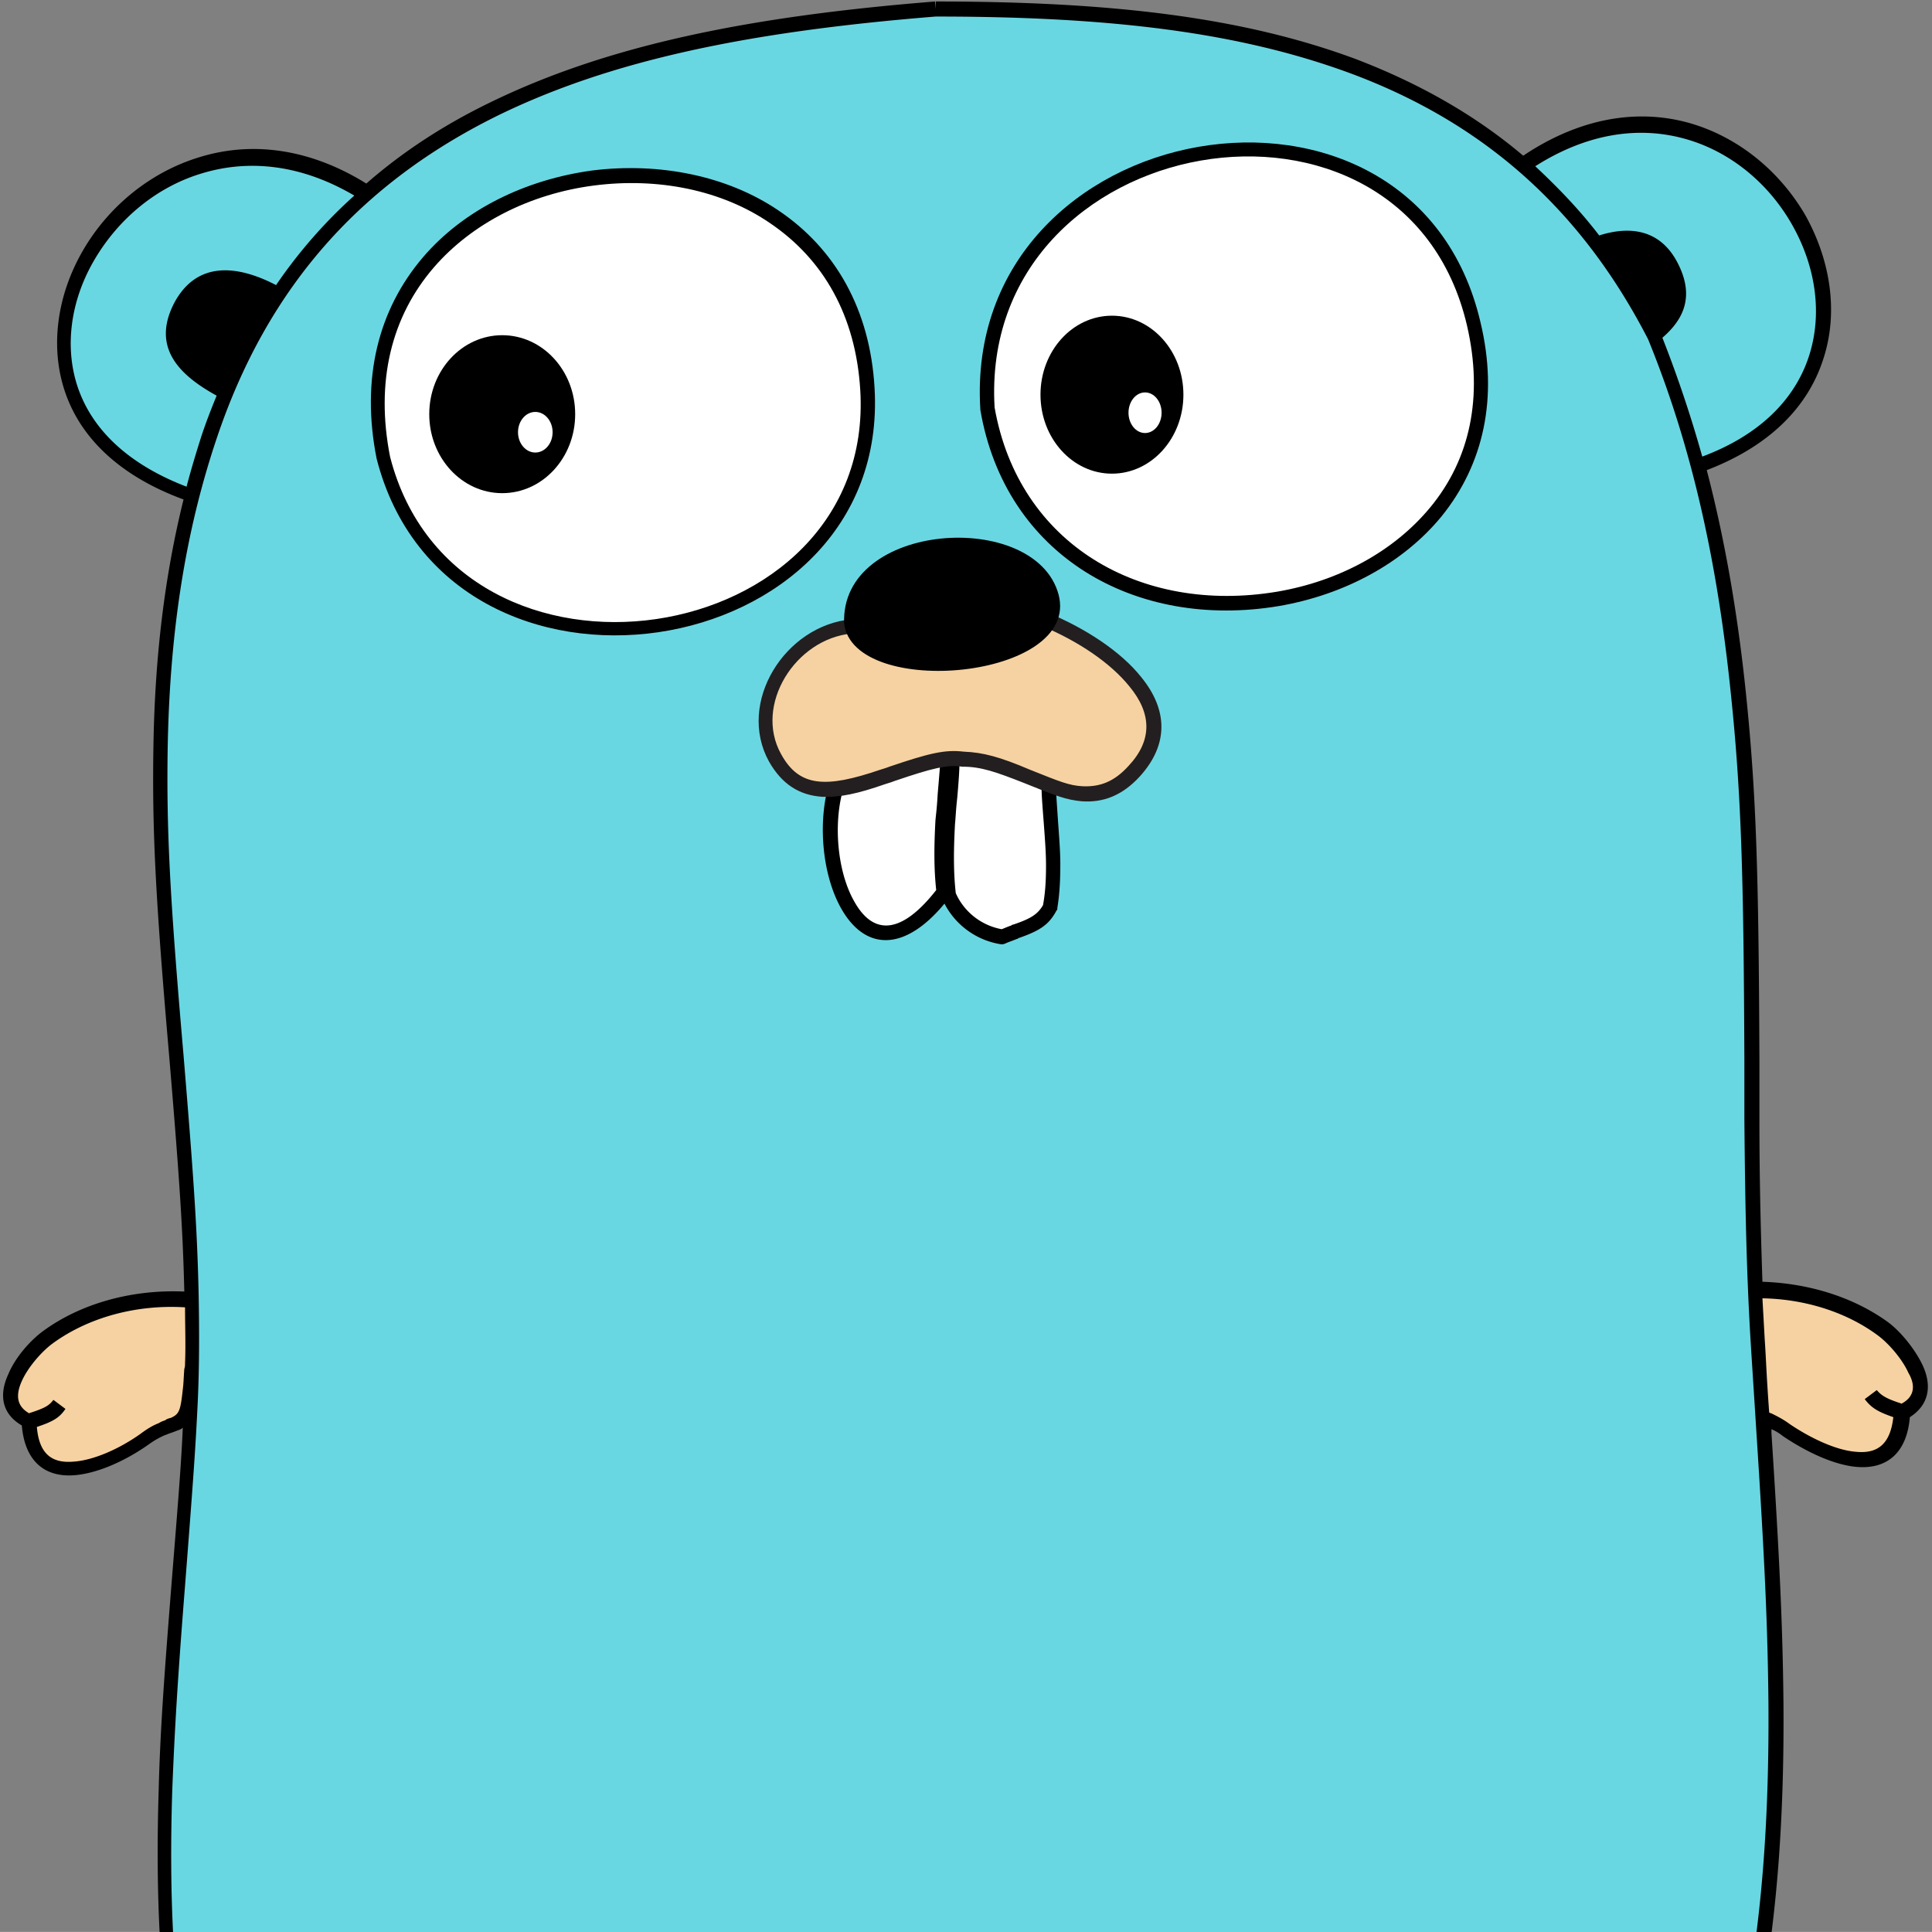 <?xml version="1.0" encoding="UTF-8" standalone="no"?>
<svg
   width="1837.877"
   height="1837.877"
   viewBox="0 0 255.844 255.833"
   preserveAspectRatio="xMinYMin"
   version="1.1"
   id="svg1030"
   xmlns="http://www.w3.org/2000/svg"
   xmlns:svg="http://www.w3.org/2000/svg">
  <rect x="0" y="0" width="255.844" height="255.833" fill="#808080" stroke="none"/>
  <defs
     id="defs1034" />
  <path
     d="m 3.686,188.165 c 0.498,10.26 10.758,5.479 15.34,2.291 4.383,-3.088 5.678,-0.498 6.076,-6.475 0.299,-3.984 0.697,-7.869 0.498,-11.853 -6.674,-0.598 -13.846,0.996 -19.325,4.98 -2.888,1.992 -8.068,8.567 -2.59,11.057 M 208.187,314.272 c 7.869,4.881 22.313,19.624 10.459,26.796 -11.356,10.36 -17.73,-11.456 -27.692,-14.444 4.283,-5.877 9.662,-11.256 17.233,-12.352 z M 67.337,330.907 c -9.264,1.395 -14.444,9.762 -22.213,14.046 -7.272,4.283 -10.061,-1.395 -10.659,-2.59 -1.095,-0.498 -0.996,0.498 -2.789,-1.295 -6.773,-10.659 6.973,-18.428 14.145,-23.708 9.961,-1.992 16.237,6.674 21.516,13.547 z M 251.916,186.87 c -0.498,10.26 -10.758,5.479 -15.34,2.291 -4.383,-3.088 -5.678,-0.498 -6.076,-6.475 -0.3,-3.984 -0.698,-7.869 -0.498,-11.853 6.673,-0.598 13.845,0.996 19.324,4.98 2.79,1.992 8.069,8.567 2.59,11.057"
     fill="#f6d2a2"
     id="path992" />
  <path
     d="M 224.722,61.759 C 260.283,49.208 232.492,0.499 201.512,22.014 181.192,4.582 153.202,1.394 123.816,1.394 95.03,3.687 67.636,8.966 48.511,25.7 c -30.881,-19.923 -59.369,27.89 -23.111,39.944 -10.16,39.445 1.394,79.688 -0.2,119.831 -1.494,36.06 -10.957,84.37 9.065,116.744 17.034,27.692 53.69,37.554 83.873,38.65 38.549,1.394 85.266,-8.069 103.993,-45.423 17.93,-35.561 12.95,-79.888 10.659,-118.238 -2.291,-38.749 1.992,-78.095 -8.069,-115.45 z"
     fill="#69d7e2"
     id="path994" />
  <path
     d="m 254.605,180.794 c -0.996,-2.092 -2.888,-4.483 -4.681,-5.778 -4.582,-3.287 -10.46,-5.08 -16.536,-5.279 -0.199,-6.176 -0.398,-12.95 -0.398,-21.516 v -7.77 c -0.1,-24.504 -0.399,-35.262 -1.793,-48.71 -1.096,-10.558 -2.79,-20.32 -5.18,-29.484 8.069,-3.088 13.348,-8.168 15.44,-14.743 1.992,-6.076 0.996,-12.949 -2.39,-19.025 -3.487,-5.977 -9.065,-10.46 -15.54,-12.252 -6.973,-1.893 -14.543,-0.498 -21.815,4.382 -6.475,-5.478 -13.945,-9.662 -22.313,-12.85 -14.842,-5.477 -32.074,-7.569 -55.483,-7.569 V 1.196 l -0.1,-0.996 C 98.814,2.192 80.286,6.077 64.946,13.548 c -6.176,2.988 -11.654,6.574 -16.435,10.758 -7.372,-4.582 -15.042,-5.678 -22.114,-3.486 -6.574,1.992 -12.252,6.674 -15.639,12.75 -3.387,6.076 -4.184,13.049 -1.893,19.026 2.291,5.976 7.57,10.658 15.44,13.547 -2.49,10.06 -3.785,20.719 -3.984,32.473 -0.2,11.455 0.298,20.62 2.091,41.338 1.295,15.44 1.793,22.512 1.993,31.079 -6.774,-0.299 -13.547,1.494 -18.628,5.18 -1.793,1.295 -3.785,3.586 -4.681,5.777 -1.295,2.79 -0.797,5.28 1.793,6.774 0.398,4.781 3.088,6.972 7.172,6.574 2.988,-0.299 6.574,-1.893 9.662,-4.084 a 11.208,11.208 0 0 1 2.092,-1.195 c 0.299,-0.1 0.498,-0.2 0.797,-0.3 0,0 0.597,-0.198 0.797,-0.298 0.298,-0.1 0.597,-0.2 0.796,-0.399 -0.199,4.682 -0.597,9.563 -1.494,20.72 -0.996,12.55 -1.494,19.424 -1.693,27.094 -0.897,28.488 2.49,49.207 12.65,65.643 3.188,5.18 7.073,9.762 11.655,13.946 -0.897,0.597 -4.682,3.387 -5.877,4.283 -4.184,3.188 -7.072,5.877 -8.766,8.865 -2.191,3.885 -2.191,7.77 0.299,11.854 l 0.1,0.1 0.1,0.1 c 1.095,1.095 1.693,1.394 2.49,1.394 h 0.297 c 0.1,0.2 0.2,0.299 0.3,0.498 0.298,0.498 0.597,0.896 0.896,1.295 2.49,2.889 5.976,3.586 10.658,0.797 2.49,-1.295 4.283,-2.79 8.068,-5.977 l 0.2,-0.2 c 6.076,-5.179 9.064,-7.071 13.547,-7.769 l 1.594,-0.299 c 0.597,0.3 1.195,0.499 1.892,0.797 14.145,5.678 30.58,8.766 47.216,9.364 21.516,0.797 42.235,-1.893 59.766,-8.268 4.682,-1.693 9.065,-3.686 13.249,-5.877 2.59,0.996 4.78,3.088 8.965,7.969 0.199,0.2 0.199,0.2 0.298,0.398 0.2,0.2 0.2,0.3 0.3,0.399 0.198,0.299 0.497,0.498 0.696,0.797 3.288,3.884 5.48,5.777 7.97,6.873 3.286,1.394 6.474,0.697 9.761,-2.291 5.778,-3.586 6.176,-9.164 2.39,-15.54 -2.689,-4.482 -7.37,-9.164 -11.753,-12.152 5.18,-5.08 9.662,-11.156 13.148,-18.03 9.563,-19.125 13.249,-41.438 13.05,-70.126 -0.1,-10.16 -0.499,-19.025 -1.594,-35.96 v -0.497 c 0.498,0.199 0.996,0.498 1.494,0.896 3.088,2.092 6.674,3.785 9.662,4.084 4.084,0.399 6.774,-1.793 7.172,-6.574 2.49,-1.594 2.988,-4.084 1.693,-6.873 z M 222.93,18.328 c 5.977,1.594 11.157,5.778 14.344,11.356 3.188,5.578 4.084,11.854 2.291,17.432 -1.892,5.877 -6.674,10.559 -14.145,13.348 a 162.04,162.04 0 0 0 -5.279,-15.739 c 2.889,-2.49 4.283,-5.578 1.992,-9.96 -2.29,-4.384 -6.275,-4.882 -10.36,-3.587 -2.59,-3.387 -5.478,-6.375 -8.466,-9.164 6.574,-4.184 13.348,-5.379 19.623,-3.686 z M 10.56,51.997 c -2.092,-5.38 -1.395,-11.754 1.793,-17.332 3.187,-5.579 8.367,-9.961 14.543,-11.754 6.375,-1.893 13.248,-0.997 20.022,2.988 a 65.541,65.541 0 0 0 -10.36,11.854 c -5.18,-2.69 -10.459,-3.188 -13.447,2.29 -3.088,5.878 0.498,9.563 5.578,12.352 -0.697,1.694 -1.395,3.487 -1.992,5.28 -0.698,2.191 -1.395,4.482 -1.992,6.773 -7.272,-2.789 -12.053,-7.072 -14.145,-12.451 z m 12.053,135.77 c -0.1,0 -0.698,0.199 -0.698,0.298 -0.298,0.1 -0.597,0.2 -0.896,0.399 -0.797,0.299 -1.594,0.797 -2.39,1.394 -2.79,1.993 -6.177,3.487 -8.767,3.686 -2.988,0.299 -4.681,-0.996 -4.98,-4.582 2.092,-0.697 2.988,-1.195 3.785,-2.39 l -1.594,-1.196 c -0.597,0.797 -1.195,1.096 -2.988,1.693 -0.1,0 -0.1,0 -0.2,0.1 -1.593,-0.897 -1.892,-2.291 -0.995,-4.283 0.797,-1.793 2.59,-3.885 4.084,-4.98 4.781,-3.487 11.156,-5.18 17.531,-4.782 0,2.49 0.1,4.98 0,7.37 0,0.3 0,0.499 -0.1,0.798 -0.099,1.394 -0.099,1.992 -0.199,2.69 -0.298,2.888 -0.498,3.286 -1.593,3.785 z m 30.082,150.312 -0.2,0.2 c -3.685,3.187 -5.478,4.482 -7.769,5.777 -3.785,2.291 -6.375,1.793 -8.168,-0.398 -0.299,-0.3 -0.498,-0.698 -0.697,-0.997 -0.1,-0.1 -0.2,-0.298 -0.299,-0.398 v -0.1 c 0.2,-1.793 0.897,-3.088 2.69,-5.877 0.1,-0.1 0.1,-0.1 0.1,-0.199 1.095,-1.594 1.593,-2.49 2.091,-3.586 l -1.793,-0.797 c -0.398,0.897 -0.896,1.694 -1.893,3.287 -0.1,0.1 -0.1,0.1 -0.1,0.2 -1.792,2.59 -2.59,4.183 -2.988,5.976 h -0.1 -0.299 c -0.2,-0.1 -0.498,-0.299 -0.896,-0.697 -3.885,-6.176 -0.797,-11.455 7.968,-18.03 1.096,-0.796 4.782,-3.386 5.778,-4.183 0.2,0 0.398,-0.1 0.598,-0.2 5.378,4.583 11.654,8.567 18.627,11.854 0,0.1 0.1,0.2 0.199,0.3 -4.084,0.995 -7.272,3.087 -12.85,7.868 z M 219.942,327.222 c 3.088,5.18 2.988,9.363 -0.897,12.252 -0.298,-0.598 -0.498,-1.295 -0.896,-2.291 0,-0.1 0,-0.1 -0.1,-0.2 -1.394,-3.785 -2.29,-5.378 -3.984,-7.171 l -1.395,1.394 c 1.494,1.395 2.192,2.889 3.586,6.375 0,0.1 0,0.1 0.1,0.2 0.498,1.294 0.797,2.091 1.096,2.789 -2.59,2.191 -4.881,2.59 -7.272,1.494 -2.092,-0.897 -4.084,-2.79 -7.272,-6.375 -0.199,-0.2 -0.398,-0.498 -0.597,-0.797 -0.1,-0.1 -0.2,-0.2 -0.3,-0.399 -0.198,-0.199 -0.198,-0.199 -0.298,-0.398 -3.686,-4.283 -5.877,-6.574 -8.268,-7.87 5.579,-3.187 10.56,-6.773 15.042,-10.957 4.183,3.088 8.865,7.67 11.455,11.954 z m 1.394,-32.274 c -8.566,17.233 -23.707,29.385 -44.028,36.756 -17.332,6.276 -37.852,8.866 -59.069,8.069 -36.557,-1.295 -68.233,-14.045 -83.075,-38.151 -9.961,-16.038 -13.249,-36.458 -12.352,-64.548 0.299,-7.67 0.697,-14.543 1.693,-27.094 1.096,-14.145 1.395,-18.229 1.694,-24.604 0.199,-4.582 0.199,-9.264 0.1,-14.244 -0.2,-8.766 -0.698,-15.739 -1.993,-31.378 -1.793,-20.719 -2.291,-29.784 -2.092,-41.14 0.3,-14.94 2.291,-28.09 6.475,-40.54 6.771,-20.223 19.224,-33.87 37.154,-42.734 15.041,-7.37 33.27,-11.156 58.073,-13.149 23.21,0 40.143,2.092 54.786,7.471 C 196.233,16.137 209.282,27.492 218.247,44.925 c 5.778,14.144 9.165,29.385 10.958,46.916 1.394,13.348 1.693,24.106 1.793,48.51 v 7.77 c 0.1,12.053 0.298,20.52 0.797,28.987 0.199,3.287 0.298,4.682 0.796,12.551 1.096,16.934 1.495,25.7 1.594,35.86 0.2,28.588 -3.387,50.602 -12.85,69.429 z m 30.481,-109.074 c -0.1,0 -0.199,-0.1 -0.298,-0.1 -1.793,-0.597 -2.391,-0.996 -2.989,-1.693 l -1.594,1.195 c 0.897,1.196 1.793,1.694 3.786,2.39 -0.399,3.587 -2.092,4.882 -4.98,4.583 -2.59,-0.2 -5.978,-1.793 -8.767,-3.686 -0.797,-0.597 -1.593,-0.996 -2.39,-1.394 -0.1,0 -0.2,-0.1 -0.3,-0.1 -0.398,-5.478 -0.398,-6.873 -0.597,-9.762 l -0.299,-5.379 c 5.579,0.1 11.057,1.793 15.24,4.881 1.495,1.096 3.288,3.188 4.085,4.98 0.996,1.694 0.797,3.188 -0.897,4.085 z"
     id="path996" />
  <path
     d="m 138.918,104.123 c 0.1,5.08 1.096,10.658 0.199,16.037 -1.395,2.59 -3.984,2.89 -6.275,3.885 -3.188,-0.498 -5.878,-2.59 -7.172,-5.578 -0.797,-6.076 0.199,-11.854 0.498,-17.93 0,-0.2 3.785,0.1 7.172,1.096 2.888,0.896 5.578,2.39 5.578,2.49 z m -28.19,0.398 c -2.79,10.56 3.686,27.792 14.344,13.647 -0.797,-5.977 0.1,-11.754 0.398,-17.631 0.1,-0.498 -14.642,3.287 -14.742,3.984 z"
     fill="#ffffff"
     id="path998" />
  <path
     d="m 140.113,108.805 c -0.2,-2.989 -0.299,-4.184 -0.299,-5.678 v -0.697 l -0.697,-0.2 -12.551,-3.884 v -0.698 l -1.295,0.3 h -0.1 v 0.099 l -14.144,3.586 -0.498,0.1 -0.2,0.497 c -2.191,5.28 -1.693,13.249 1.096,18.13 3.188,5.578 8.367,5.677 13.647,-0.698 a 10.192,10.192 0 0 0 7.47,5.38 h 0.3 l 0.298,-0.1 c 0.399,-0.2 0.797,-0.3 1.495,-0.598 0.1,0 0.1,0 0.199,-0.1 2.888,-0.996 4.084,-1.793 5.08,-3.685 l 0.1,-0.1 v -0.199 c 0.298,-1.793 0.398,-3.686 0.398,-5.777 0,-1.495 -0.1,-2.89 -0.299,-5.678 z m -15.938,-3.686 c -0.1,1.793 -0.199,2.49 -0.298,3.486 -0.2,3.686 -0.2,6.475 0.1,9.264 -4.683,5.977 -8.368,5.977 -10.858,1.494 -2.391,-4.183 -2.89,-11.256 -1.096,-15.937 l 12.55,-3.188 c -0.099,1.295 -0.198,2.59 -0.398,4.881 z m 13.946,14.743 c -0.697,1.195 -1.594,1.793 -3.985,2.59 -0.1,0 -0.1,0 -0.199,0.099 -0.597,0.2 -0.996,0.398 -1.295,0.498 -2.69,-0.498 -4.98,-2.291 -6.076,-4.781 -0.299,-2.69 -0.299,-5.479 -0.1,-9.164 0.1,-0.997 0.1,-1.694 0.3,-3.487 0.198,-2.29 0.298,-3.685 0.298,-4.98 l 10.858,3.287 c 0,1.295 0.1,2.49 0.299,5.08 0.199,2.69 0.298,4.084 0.298,5.678 0,1.892 -0.1,3.586 -0.398,5.18 z"
     id="path1000" />
  <g
     transform="translate(48.476,21.976)"
     id="g1010">
    <path
       d="m 2.291,38.749 c 9.164,35.66 66.241,26.496 64.05,-9.264 C 63.75,-13.348 -6.475,-5.08 2.29,38.749"
       fill="#ffffff"
       id="path1002" />
    <path
       d="M 67.337,29.385 C 66.739,19.025 62.157,10.957 54.587,5.877 47.813,1.295 38.848,-0.498 29.983,0.597 21.118,1.794 12.949,5.778 7.57,12.054 1.594,19.026 -0.697,28.19 1.395,38.749 l 0.896,-0.2 -0.896,0.2 C 10.758,75.405 69.528,66.54 67.337,29.385 Z M 3.187,38.55 C 1.195,28.49 3.387,19.923 8.965,13.448 14.045,7.571 21.715,3.687 30.182,2.591 c 8.467,-1.096 16.934,0.598 23.31,4.98 7.071,4.782 11.355,12.253 11.952,22.114 2.092,34.764 -53.391,43.132 -62.256,8.865 z"
       id="path1004" />
    <ellipse
       cx="18.03"
       cy="32.872"
       rx="9.662"
       ry="10.459"
       id="ellipse1006" />
    <ellipse
       fill="#ffffff"
       cx="22.412"
       cy="35.262"
       rx="2.291"
       ry="2.689"
       id="ellipse1008" />
  </g>
  <g
     transform="translate(129.618,18.098)"
     id="g1020">
    <path
       d="M 1.195,35.96 C 8.268,76.9 75.206,66.042 65.544,24.803 56.878,-12.252 -1.196,-1.992 1.195,35.96"
       fill="#ffffff"
       id="path1012" />
    <path
       d="M 66.44,24.604 C 57.575,-13.547 -2.19,-3.088 0.2,36.059 v 0.1 C 3.486,55.483 20.72,65.345 39.745,62.157 48.41,60.663 56.18,56.48 61.26,50.304 66.838,43.43 68.83,34.565 66.44,24.604 Z M 59.767,49.108 C 54.985,54.886 47.714,58.87 39.446,60.265 21.416,63.253 5.279,53.989 2.092,35.86 -0.1,-0.996 56.28,-10.858 64.647,25.002 c 2.192,9.463 0.399,17.731 -4.88,24.106 z"
       id="path1014" />
    <ellipse
       cx="17.631"
       cy="34.167"
       rx="9.463"
       ry="10.459"
       id="ellipse1016" />
    <ellipse
       fill="#ffffff"
       cx="22.014"
       cy="36.557"
       rx="2.191"
       ry="2.689"
       id="ellipse1018" />
  </g>
  <g
     id="g1028">
    <path
       d="m 112.785,83.002 c -7.87,0.697 -14.245,9.961 -10.16,17.332 5.378,9.762 17.431,-0.896 24.902,0.1 8.666,0.2 15.739,9.164 22.612,1.594 7.67,-8.368 -3.287,-16.536 -11.954,-20.122 z"
       fill="#f6d2a2"
       id="path1022" />
    <path
       d="m 151.135,89.676 c -2.69,-3.387 -7.371,-6.475 -12.452,-8.567 l -0.199,-0.1 h -0.199 l -25.5,0.997 c -8.866,0.797 -15.24,11.057 -10.958,18.826 1.694,2.989 3.985,4.483 7.073,4.682 2.29,0.1 4.682,-0.398 8.367,-1.693 0.299,-0.1 0.697,-0.2 1.195,-0.399 4.981,-1.693 6.973,-2.191 8.965,-1.892 h 0.1 c 2.39,0 4.383,0.697 8.168,2.191 4.184,1.693 5.479,2.192 7.57,2.39 2.89,0.2 5.38,-0.796 7.67,-3.286 3.885,-4.284 3.686,-8.866 0.2,-13.149 z m -1.694,11.754 c -1.892,2.092 -3.785,2.79 -6.076,2.69 -1.793,-0.1 -2.988,-0.598 -6.973,-2.192 -3.984,-1.693 -6.175,-2.29 -8.765,-2.39 -2.49,-0.3 -4.582,0.199 -9.862,1.992 -0.498,0.199 -0.896,0.299 -1.195,0.398 -7.272,2.49 -10.758,2.291 -13.149,-2.092 -3.586,-6.474 1.893,-15.24 9.364,-15.937 l 25.201,-0.997 c 4.782,1.993 9.065,4.881 11.555,7.97 2.988,3.585 3.088,7.171 -0.1,10.558 z"
       fill="#231f20"
       id="path1024" />
    <path
       d="m 140.178,78.719 c -3.088,-11.356 -28.987,-9.662 -28.39,3.885 1.295,10.06 31.378,7.37 28.39,-3.885 z"
       id="path1026" />
  </g>
</svg>
